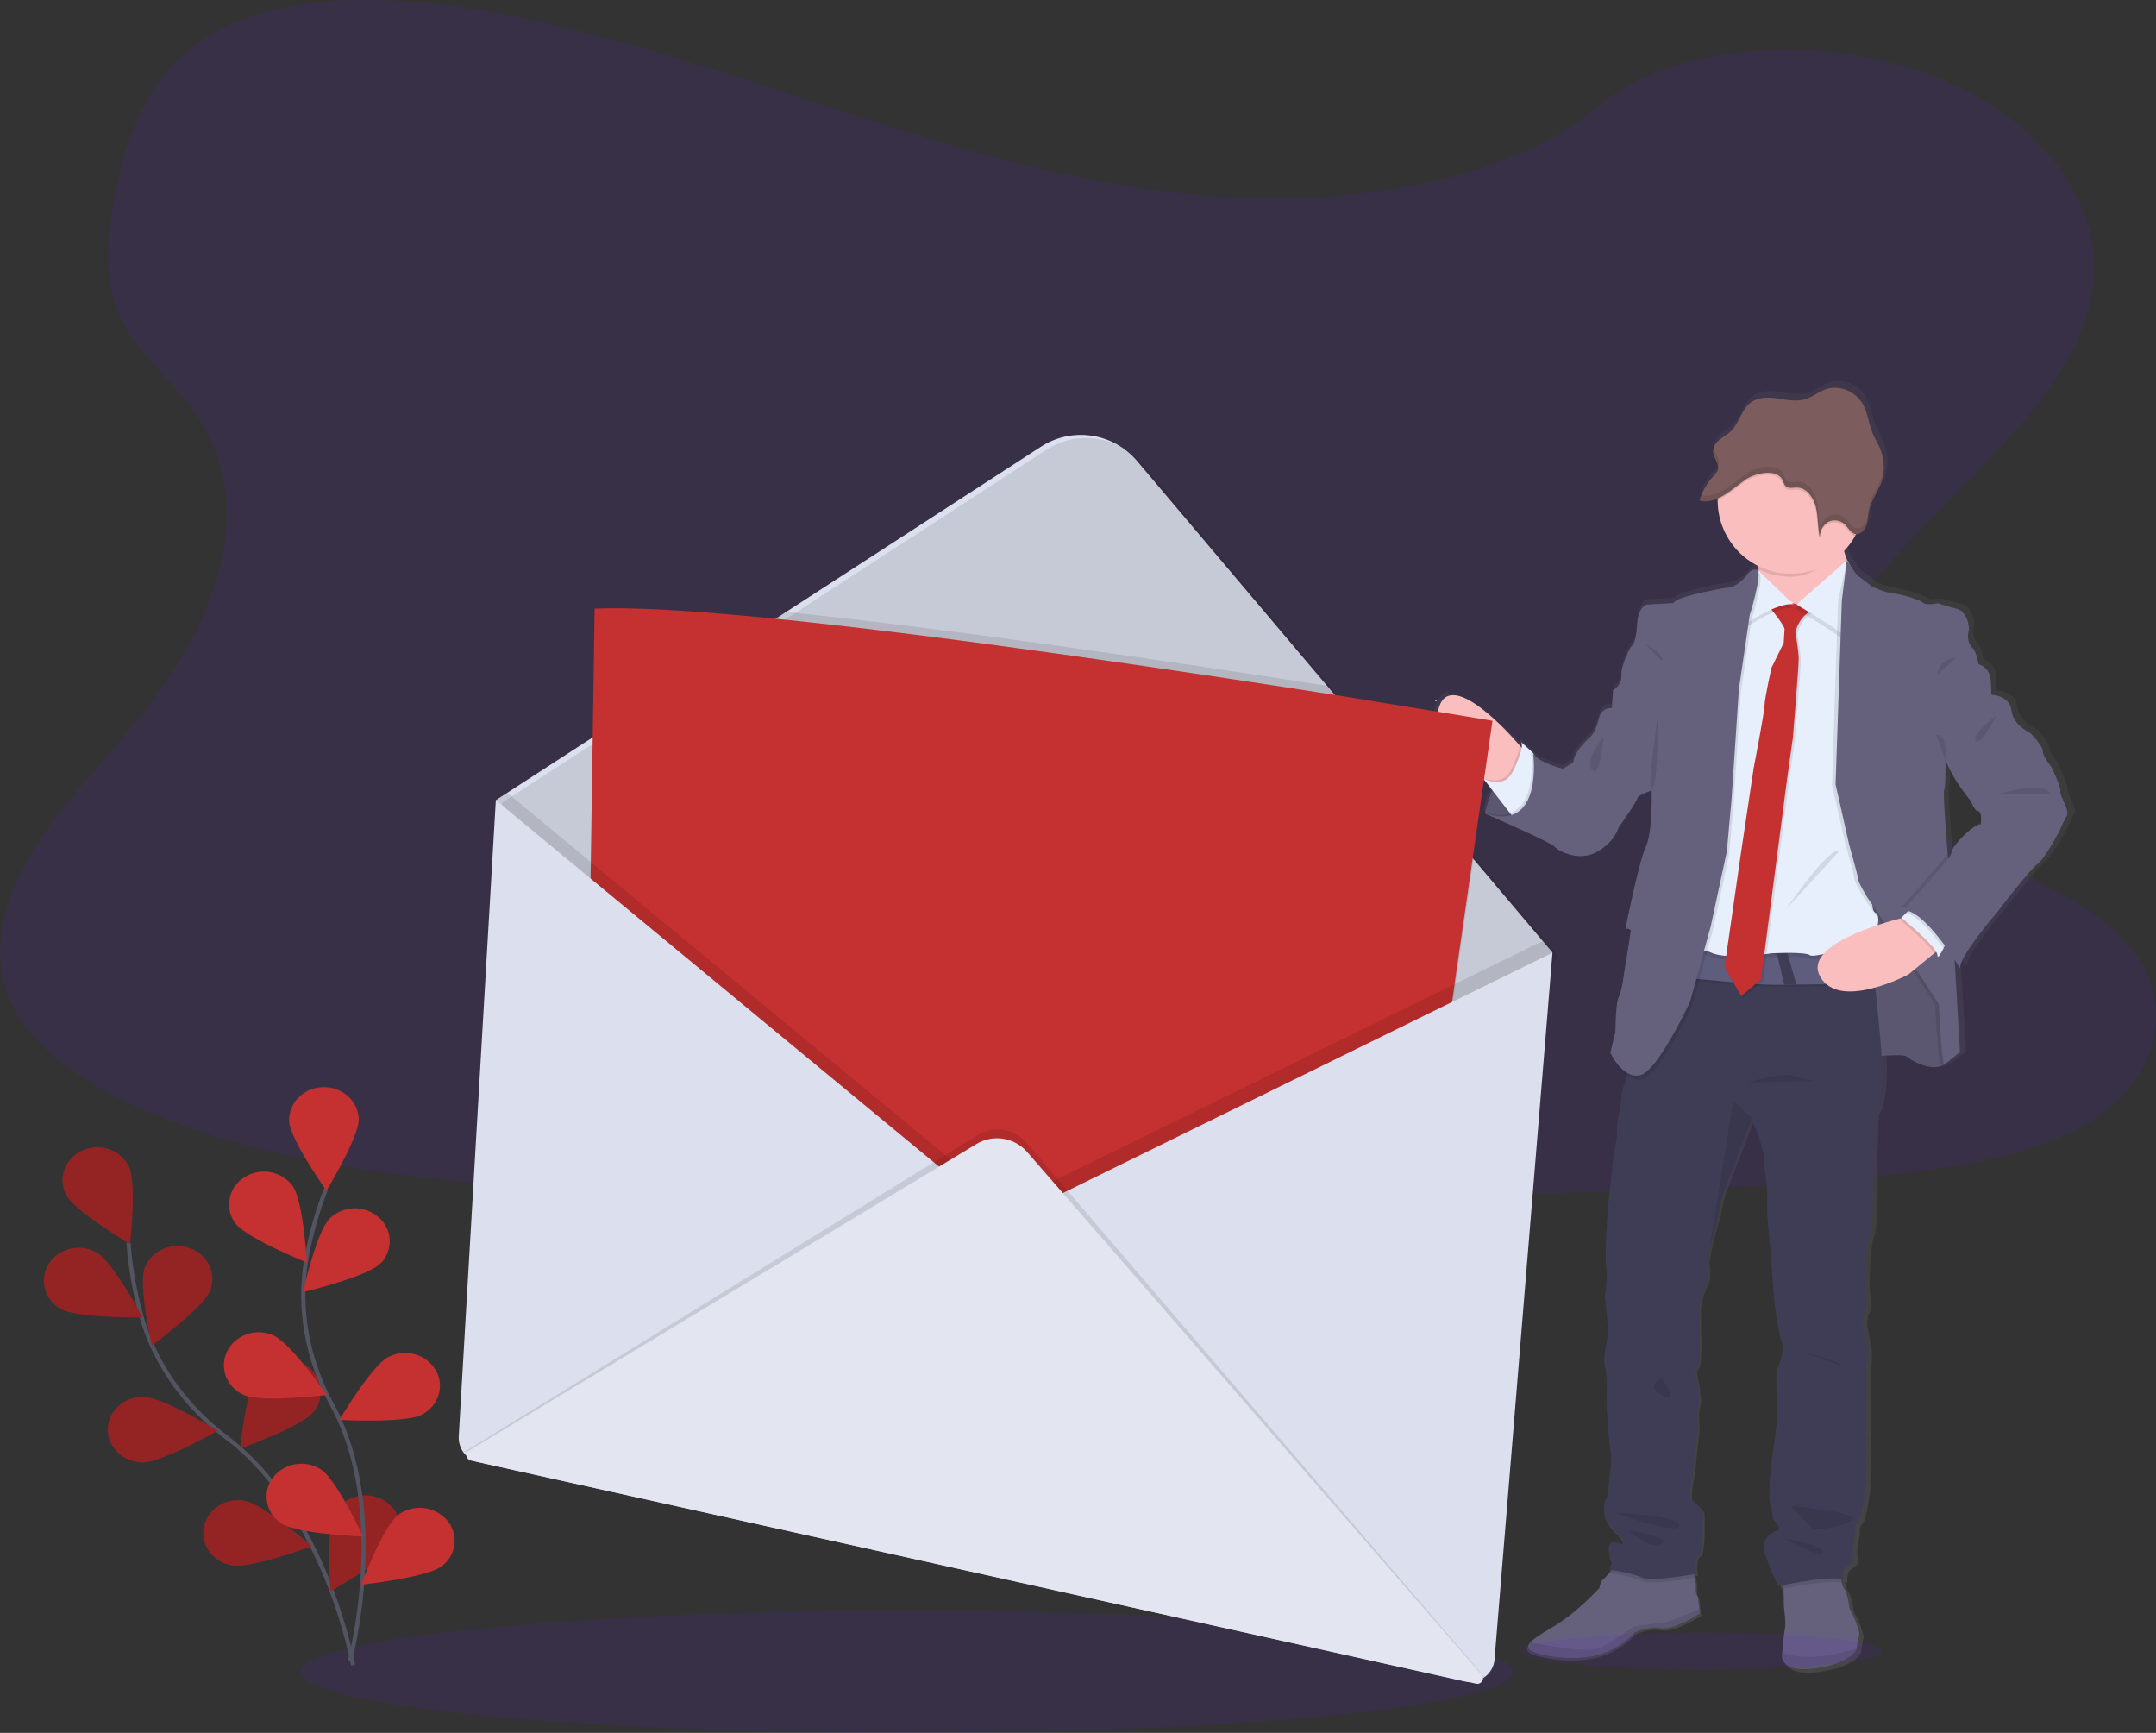 <?xml version="1.0" encoding="utf-8"?>
<!-- Generator: Adobe Illustrator 26.0.2, SVG Export Plug-In . SVG Version: 6.00 Build 0)  -->
<svg version="1.1" id="_x39_4c1f45f-2d92-458e-bbfe-f6c69da92e14"
	 xmlns="http://www.w3.org/2000/svg" xmlns:xlink="http://www.w3.org/1999/xlink" x="0px" y="0px" viewBox="0 0 1034.9 831.6"
	 style="enable-background:new 0 0 1034.9 831.6;" xml:space="preserve">
<rect x="0" y="0" width="1034.9" height="831.6" fill="#333333" stroke="none"/>
<style type="text/css">
	.st0{opacity:0.1;fill:#6415FF;enable-background:new    ;}
	.st1{fill:none;stroke:#535461;stroke-width:2;stroke-miterlimit:10;}
	.st2{fill:#C53030;}
	.st3{opacity:0.25;enable-background:new    ;}
	.st4{fill:url(#SVGID_1_);}
	.st5{fill:#65617D;}
	.st6{opacity:0.1;enable-background:new    ;}
	.st7{fill:#FBBEBE;}
	.st8{fill:#E7EFFD;}
	.st9{fill:#3F3D56;}
	.st10{fill:#5F5D7E;}
	.st11{fill:#7C5C5C;}
	.st12{opacity:0.1;}
	.st13{fill:#E6E8EC;}
	.st14{fill:#DCDFED;}
	.st15{fill:#E3E5F1;}
</style>
<path class="st0" d="M601.3,95.1C535,93.2,471.8,75.3,411.5,55.8S291.3,14.7,226.5,4.3c-41.6-6.6-89.3-7.6-122.8,11
	C71.4,33.2,61,64.1,55.4,92.8c-4.2,21.6-6.7,44.3,4.9,64.4c8,14,22.3,25.8,32.2,39.2c34.3,46.7,10.1,104.3-27.1,149.9
	c-17.4,21.4-37.7,41.8-51.1,64.6S-5.5,459.8,6.2,483c11.7,23,39.5,40.3,69.6,52.5c61.2,24.7,133.3,31.8,203.6,35.8
	c155.6,8.9,312.1,5,468.2,1.2c57.8-1.4,115.8-2.9,172.6-10.3c31.5-4.1,64.1-10.7,87-26.5c29.1-20.1,36.3-54.1,16.8-79.3
	c-32.7-42.2-123-52.7-145.9-98.1c-12.6-25,0.3-52.8,18.6-75.9c39.2-49.6,104.9-93.2,108.4-149.9c2.4-39-29.2-78-78-96.4
	c-51.2-19.3-122.2-16.9-160,15.1C728.2,84.1,659.9,96.8,601.3,95.1z"/>
<ellipse class="st0" cx="435.5" cy="802.3" rx="290.8" ry="29.3"/>
<path class="st1" d="M169.5,799.1c0,0-12.9-73.1-60.8-109.3c-20.1-15.2-34.8-35.9-41.2-59.4c-3-11.2-5-22.6-5.8-34.1"/>
<path class="st2" d="M31.7,573.3c4,7.8,30.7,23.7,30.7,23.7s3.4-29.6-0.7-37.5s-14-11.1-22.3-7.3S27.7,565.5,31.7,573.3z"/>
<path class="st2" d="M29.1,628.1c7.9,4.5,39.4,4.1,39.4,4.1s-14.2-26.6-22.1-31.1s-18.2-2.1-22.9,5.3S21.2,623.6,29.1,628.1z"/>
<path class="st2" d="M68.3,701.8c9.2,0.1,36.2-15.2,36.2-15.2s-26.5-16.2-35.7-16.3s-16.8,6.8-17,15.5S59.1,701.6,68.3,701.8z"/>
<path class="st2" d="M111.3,751.2c9.1,1.6,38.4-9.2,38.4-9.2s-23.2-20.2-32.3-21.8s-17.8,4-19.5,12.6S102.2,749.6,111.3,751.2z"/>
<path class="st2" d="M100.9,619.2c-3.1,8.2-28,26.5-28,26.5s-6.6-29.1-3.4-37.3s12.7-12.4,21.4-9.5S104.1,611.1,100.9,619.2z"/>
<path class="st2" d="M150.4,677.7c-5.6,6.9-35.1,17.4-35.1,17.4s3-29.7,8.6-36.6c5.8-7,16-8.3,23.4-3c6.9,4.8,8.7,14.2,3.9,21.1
	C150.9,677,150.6,677.4,150.4,677.7z"/>
<path class="st2" d="M190.2,740.7c-4.3,7.7-31.5,22.8-31.5,22.8s-2.4-29.7,1.9-37.4s14.4-10.7,22.5-6.7S194.5,733,190.2,740.7z"/>
<path class="st3" d="M31.7,573.3c4,7.8,30.7,23.7,30.7,23.7s3.4-29.6-0.7-37.5s-14-11.1-22.3-7.3S27.7,565.5,31.7,573.3z"/>
<path class="st3" d="M29.1,628.1c7.9,4.5,39.4,4.1,39.4,4.1s-14.2-26.6-22.1-31.1s-18.2-2.1-22.9,5.3S21.2,623.6,29.1,628.1z"/>
<path class="st3" d="M68.3,701.8c9.2,0.1,36.2-15.2,36.2-15.2s-26.5-16.2-35.7-16.3s-16.8,6.8-17,15.5S59.1,701.6,68.3,701.8z"/>
<path class="st3" d="M111.3,751.2c9.1,1.6,38.4-9.2,38.4-9.2s-23.2-20.2-32.3-21.8s-17.8,4-19.5,12.6S102.2,749.6,111.3,751.2z"/>
<path class="st3" d="M100.9,619.2c-3.1,8.2-28,26.5-28,26.5s-6.6-29.1-3.4-37.3s12.7-12.4,21.4-9.5S104.1,611.1,100.9,619.2z"/>
<path class="st3" d="M150.4,677.7c-5.6,6.9-35.1,17.4-35.1,17.4s3-29.7,8.6-36.6c5.8-7,16-8.3,23.4-3c6.9,4.8,8.7,14.2,3.9,21.1
	C150.9,677,150.6,677.4,150.4,677.7z"/>
<path class="st3" d="M190.2,740.7c-4.3,7.7-31.5,22.8-31.5,22.8s-2.4-29.7,1.9-37.4s14.4-10.7,22.5-6.7S194.5,733,190.2,740.7z"/>
<path class="st1" d="M167.9,797.2c0,0,19.6-71.8-8.6-123.2c-11.8-21.6-16.4-46.1-12.2-70.1c2-11.4,5.2-22.6,9.4-33.4"/>
<path class="st2" d="M138.8,538c0.3,8.7,17.9,33.4,17.9,33.4s15.8-25.8,15.5-34.5s-8.1-15.5-17.3-15.2S138.5,529.3,138.8,538z"/>
<path class="st2" d="M113,587.1c5.3,7.1,34.3,18.8,34.3,18.8s-1.6-29.7-6.9-36.9c-5.5-7.2-15.7-8.9-23.3-3.9
	c-7.1,4.5-9.3,13.9-4.8,21C112.5,586.5,112.7,586.8,113,587.1z"/>
<path class="st2" d="M117.2,669.5c8.4,3.7,39.7-0.1,39.7-0.1s-17.3-24.9-25.7-28.6s-18.3-0.2-22.2,7.7S108.8,665.9,117.2,669.5z"/>
<path class="st2" d="M135.2,731.2c7.6,4.9,39.1,6.2,39.1,6.2s-12.6-27.3-20.2-32.2c-7.6-4.9-17.7-3.2-23.2,4
	c-5,6.8-3.5,16.3,3.3,21.3C134.5,730.7,134.9,730.9,135.2,731.2z"/>
<path class="st2" d="M182.4,606.5c-6.4,6.3-37,13.6-37,13.6s6.5-29.2,12.9-35.4c6.6-6.3,16.8-6.5,23.6-0.4
	c6.3,5.5,6.9,15.1,1.4,21.4C183,605.9,182.7,606.2,182.4,606.5z"/>
<path class="st2" d="M202.5,678.9c-8.1,4.2-39.6,2.5-39.6,2.5s15.4-26,23.5-30.2s18.2-1.4,22.7,6.2S210.6,674.7,202.5,678.9z"/>
<path class="st2" d="M211.9,751.7c-7.2,5.4-38.6,8.8-38.6,8.8s10.6-28.1,17.8-33.5c7.3-5.4,17.5-4.3,23.5,2.5
	c5.4,6.4,4.7,16-1.7,21.4C212.5,751.3,212.2,751.5,211.9,751.7z"/>
<linearGradient id="SVGID_1_" gradientUnits="userSpaceOnUse" x1="924.448" y1="-4.647" x2="924.448" y2="614.948" gradientTransform="matrix(1 0 0 -1 -82.53 797.8)">
	<stop  offset="0" style="stop-color:#808080;stop-opacity:0.25"/>
	<stop  offset="0.54" style="stop-color:#808080;stop-opacity:0.12"/>
	<stop  offset="1" style="stop-color:#808080;stop-opacity:0.1"/>
</linearGradient>
<path class="st4" d="M992.2,378.2c0.6-1.6-3.9-10.7-3.9-11.2s-4.7-5.5-4.7-8.4s-6.2-8.9-6.2-8.9s-8.2-3.4-9.2-10.9s-9.9-7.6-9.9-7.6
	l0,0c0,0,0-0.7,0.1-1.7c0-2.3-0.1-6.5-1.1-8.7c-1.1-2.1-2.9-3.6-5.1-4.3c0,0-0.9-5.8-2.7-7.6c-2-2.1-2.8-5.2-2.1-8
	c0.9-2.8-1.2-10-5.6-11s-9.3-2.7-9.3-2.7s-0.5,0.1-1.2,0.2l-0.6-0.2c-1,0.2-2.1,0.3-3.2,0.4c-0.9,0-1.8-0.3-2.5-0.8
	c-1.5-1.6-13.7-4.8-15.9-4.8s-8.7-3-8.7-3L894,274c-1.8-1.4-5.2-7-5.7-7.8l-0.1-0.1l0,0l0,0c-0.6-1.3-1-2.6-1.4-3.9l0,0
	c2.2-2.3,4.1-4.9,5.6-7.7c0.2-0.3,0.3-0.6,0.4-0.9c0.3,0,0.7-0.1,1-0.2c0.1,0,0.3-0.1,0.4-0.1c1.5-0.8,2.7-2.2,3.2-3.8l0,0
	c0.1-0.3,0.2-0.6,0.3-1c0-0.1,0-0.2,0.1-0.3c0.1-0.1,0.1-0.5,0.1-0.7s0-0.3,0.1-0.4s0.1-0.5,0.1-0.7c0-0.2,0-0.2,0-0.4
	c0-0.3,0.1-0.6,0.1-0.9l0,0c0.1-1.1,0.3-2.1,0.5-3.1l0,0l0,0c0.9-4,3.3-7.5,5.1-11.2l0,0c0.2-0.5,0.5-1.1,0.7-1.6
	c0.2-0.6,0.4-1.2,0.6-1.8l0.2-0.6c0.1-0.4,0.2-0.9,0.3-1.3c0-0.2,0.1-0.4,0.1-0.6c0.1-0.6,0.2-1.2,0.2-1.9c0.3-3.6-0.2-7.2-1.5-10.5
	c-1.1-2.8-2.8-5.3-3.9-8.1c-1.7-4.2-2.2-9-4.3-13.1c-3.5-6.8-11.8-10.2-18.7-7.6c-3.3,1.2-6.1,3.6-9.4,4.6
	c-4.4,1.4-9.2,0.4-13.8-0.3c-4.6-0.6-9.7-0.7-13.4,2.3c-4.2,3.4-5.4,9.9-9.4,13.7c-1.7,1.6-3.8,2.6-5.5,4.1c-1.2,1-2.2,2.3-2.8,3.8
	c0,0.1-0.1,0.2-0.1,0.3c0,0.1-0.1,0.2-0.1,0.4c0,0.1-0.1,0.3-0.1,0.4s0,0.2,0,0.3c0,0.3,0,0.5,0,0.8l0,0c0,0.3,0.1,0.5,0.1,0.8
	c0,0.1,0,0.1,0,0.2s0.1,0.4,0.2,0.6c0,0,0,0.1,0,0.1c0.1,0.2,0.2,0.4,0.3,0.7l0.2,0.3l0.1,0.3c0.6,1.1,1.1,2.3,1.4,3.5
	c0.2,0.8,0.1,1.6-0.1,2.3c-0.4,0.8-1,1.6-1.7,2.2c-3,3.1-5.3,6.8-6.8,10.9c-0.2,0.5-0.3,0.9-0.5,1.4l0,0l0.2,0
	c0.4,0.1,0.9,0.2,1.3,0.3c0.2,0,0.5,0.1,0.8,0.1c1,0.1,2.1,0,3.1-0.2c0.2,0,0.5-0.1,0.8-0.2c1-0.3,2-0.7,3-1.1c0,0.3,0,0.6,0,0.9
	s0,0.3,0,0.5c0,13.4,7.6,25.7,19.7,31.7c0,0.3,0.1,0.6,0.1,1c0,0.4,0.1,0.5,0.1,0.8l-0.4-0.4c0,0-2.7-1.3-5.3,2.5
	c-2.5,3.9-7.3,5.7-7.3,5.7s-27.3,4.3-28.4,7.9l-12.8,0.7c0,0-4.5,0.6-5,10s-2.8,10.3-2.8,10.3s-5.2,9.2-4.8,14c0.4,4.8-4,7.2-4,7.2
	l-0.6,8.5c0,0-5-0.7-6.3,5.1c-1.3,5.8-3.8,8.5-3.8,8.5s-8.3,6.9-8.7,12.7L750,367c0,0-11.9-2.7-14.6-7.5l-0.8-0.8
	c0,0-0.1-0.1-0.1-0.1c0,0,0,0,0,0.1c-1.8-1.7-5.5-5.2-5-4.4c0.4,0.7,0.4,1.6,0.2,2.4l-0.9-1l-2.4-2.6c0,0-19.2-18-30.4-19.4l0,0
	c-0.2-0.3-0.9-3.1-2.8-1.4c-6.4,5.8-6.8,15.7-1,22.1c0.3,0.3,0.6,0.6,0.9,0.9l18,16.8l0.5,0.3l3.9,5c-0.7,1.6-1.2,3.1-1.7,4.5
	c0,0,0,0.1,0,0.1c-0.1,0.3-0.2,0.6-0.3,0.9l-0.1,0.3c-0.1,0.3-0.2,0.6-0.2,0.8c-0.1,0.3-0.1,0.3-0.1,0.5c0,0.2,0,0.2-0.1,0.3
	c-0.4,1.5-0.7,2.6-0.8,3.3l-1-0.3l1,0.4c0,0,0,0.1,0,0.2l-0.1,0.3l0.9,0.4c5.3,2.3,31.5,13.8,32.9,15.5c1.5,1.9,11.4,7.6,20.4,2.8
	c9-4.8,11-12.1,11-12.1s8.7-12.1,9-13.9c0.3-1.8,7.1-3.9,7.1-3.9s0.6,20-2.8,27.3s-9.9,39.7-9.9,39.7c0.4-0.1,0.9-0.1,1.3-0.1
	c-0.2,1.2-0.4,1.9-0.4,1.9c0.5-0.1,1.1-0.1,1.6,0c-0.5,3.7-3.2,20.8-3.2,20.8s-0.9,7.8-2.4,10.4s-1.7,16.7-1.7,16.7l-2.4,10.1
	c0.3,0.6,0.6,1.2,0.9,1.8l0,0c0,0,2.6,5.7,6.9,8.9c-0.2,1.6-0.6,3.2-1.2,4.6c-0.9,2.3-1.3,4.7-1.2,7.2c0,0-2.5,11.5-2.2,14.8
	c0.3,3.3-1.7,11.3-1.7,11.3l-2.8,25.9c0,0-1.8,22.5-0.9,28.6c0.9,6.1-0.6,14.5-0.6,14.5s1.8,17.7,1.3,19.7
	c-0.5,1.9-2.7,10.3-1.3,14.9c1.3,4.6,0.6,17.3,0.6,17.3s0.9,16.7,1.9,22.1c1,5.4-0.3,12.2-0.3,12.2s-1,11.5-1.5,11.5
	s-4.3,7.9,3.6,15.7s3,6.5,3,6.5s-6.3-3.1-5.6,3.3c0.7,6.1,1.7,4.5,1.8,4.3l-1.5,4.9l1,0.2l-0.9,1c-0.9,1.1-1.9,2.2-3,3.1
	c-1.8,1.3-2,4.3-2,4.3s-11.1,12.1-21.5,18.2c-5.4,3.2-10.2,5.9-12.2,8.2c-1.8,2-1.6,3.7,2.3,4.9c8.1,2.7,22.4,4,32.6,0.6
	c6.1-2,11.6-5.6,15.9-10.3c0,0,6.5-3.3,12.8-2.1c6.3,1.2,18.9-7,18.9-7l-0.2-2.1l-0.7-6.1c-0.9-1-1.2-2.4-1-3.7
	c0.1-1.8-0.1-3.6-0.5-5.4c-0.1-0.6-0.2-1.2-0.3-1.7l1.2-0.2c0,0-1.5-7.6,1.2-9.1c2.7-1.5,1.9-21,1.9-21s-3.4-4.5-5.2-5.2
	c-1.8-0.7-0.2-10,0.2-11.2c0.3-1.2,2.7-24.3,2.7-24.3s-0.9-7.3,0.3-10.4c1.2-3.1-1.4-15.1-1.4-15.1s-0.9-1.5,0.8-3.3s1-17.7,1-17.7
	s-0.1-8-0.1-10.1s1.8-9.7,3.5-12.2s0.6-10.4,0.6-10.4l0,0l0.1-0.6c0-0.2,0.1-0.5,0.1-0.8l0.1-0.8c0.7-4.4,1.7-8.7,3-13
	c2-6.3,4.2-17.3,4.2-17.3l14-36.4l0.2-0.4c0,0,6.5,11.9,6.5,23c0,0,1.7,13.3,1.2,16.8c-0.4,3.6,1.3,20.3,1.3,20.3s1.9,24.2,1.9,25.2
	s2.4,19.7,3.9,22.5c1.5,2.8-1.5,11.5-2.4,12.4c-0.9,0.9,0.3,22.8,0.3,22.8s-2.2,17.3-2.7,20.9c-0.4,3.6-2.2,17.3-0.8,22.7
	s0.9,6.1,0.9,6.1s5.4,5.5,2.2,6c-4.5,1-7.3,5.4-6.3,9.8c0.1,0.4,0.2,0.7,0.3,1.1c1.9,5.5,4.1,10.8,6.6,16c0,0,0.9-0.2,2.5-0.5v1.8
	l0.2,8.9c0,0,1,8.5,0.4,10.4c-0.4,1.4-1,8.1-1.3,11.6c-0.1,1.3-0.2,2.1-0.2,2.1s0,7.9,16.7,5.5c16.7-2.4,19.7-8.9,19.7-8.9
	s0-0.3,0.1-0.8c0.2-1.5,0.8-4.7,1.2-6.5c0.6-2.4-4.8-13.1-4.8-13.1s-0.9-7.3-2.4-8.9c-0.6-0.9-1-2-1.2-3.1c-0.1-0.6-0.3-1.2-0.4-1.8
	c0.4,0,0.7,0.1,1.1,0.2c0,0-0.9-5.2,2.6-6.9c3.5-1.6,2.6-5.1,2.1-6.6c-0.4-1.5,1.3-9.8,1.3-9.8c-0.5-1.7,0-3.5,1.2-4.8
	c2.1-2.1,3.8-16.7,3.8-16.7l0.3-56.3c0,0,1.1-10-0.1-14c-1.2-4-2.4-11.8-0.8-13.9c1.7-2.1,0.2-11.8,0.2-11.8s0-20.4,2.3-25.5
	s1.5-37.1,1.5-37.1l0.6-21c0,0,4.9-4.6,3.8-28.8c5.2-0.3,11.1-0.5,12,0.2c1.7,1.3,12.3,8.2,18.6,3.9c1.3-0.6,7.5-5.8,7.5-5.8
	l-2.6-44.7c1.7,2.5,2.7,4.1,2.7,4.1c0-6.3,17.7-26.5,17.7-26.5s16.5-21.3,20.1-23.9s10.7-16,10.7-16c1-2.6,2.2-5,3.6-7.5
	C997,387,991.6,379.8,992.2,378.2z M953.5,393.8c-4.5,0.5-14,10.7-14.1,13c-0.1,1.2-1.1,2.8-2,4c-0.1-0.9-0.2-1.8-0.2-2.8
	c-1.1-13.2-2.2-29.2-1.7-30.8c0.9-2.7,0.6-14.8,0.6-14.8l0,0l0.2-0.2c3,9.4,12.4,20.4,12.4,20.4s1.7,4.8,3.6,4.9
	S953.5,393.8,953.5,393.8z"/>
<path class="st5" d="M712.8,390.4c0,0,5.5-28.7,23.1-28.9l12.9,26.5l-8.6,5.9C740.2,394,721.5,394.5,712.8,390.4z"/>
<path class="st6" d="M748.8,388l-8.6,5.9c0,0-13.1,0.4-22.5-1.9c-1.7-0.4-3.3-1-4.9-1.7c0,0,0-0.2,0.1-0.5c0,0,0-0.1,0-0.1
	c0.8-3.6,1.9-7.1,3.3-10.5c0.5-1.3,1.2-2.6,1.8-4c2.6-5,6.2-9.8,11.2-12.2c1.8-0.9,3.8-1.4,5.9-1.5h0.5h0.3l0.3,0.6l4.3,8.9
	L748.8,388z"/>
<path class="st5" d="M894.9,507.3c0,0,18.5-1.8,20.1-0.4s12.1,8.1,18.3,3.8s2.1-19.2,2.1-19.8s-0.6-21.8-0.6-21.8l-11.1-14.9
	L909.9,428l-28.4-2.8l0.7,41.6l-0.2,21.3L894.9,507.3z"/>
<path class="st6" d="M894.9,507.3c0,0,18.5-1.8,20.1-0.4s12.1,8.1,18.3,3.8s2.1-19.2,2.1-19.8s-0.6-21.8-0.6-21.8l-11.1-14.9
	L909.9,428l-28.4-2.8l0.7,41.6l-0.2,21.3L894.9,507.3z"/>
<path class="st7" d="M732.2,360.8c0,0-1.5,18-12.7,18.3c0,0-3.2-1.9-7.5-5.1c-9.9-7.4-25.5-21.6-21.2-34.8c6.2-18.9,36.4,16,36.4,16
	l2.3,2.6L732.2,360.8z"/>
<path class="st6" d="M732.2,360.8c0,0-1.5,18-12.7,18.3c0,0-3.2-1.9-7.5-5.1l-0.9-1.2c1.9,1,4,1.6,6.2,1.7c3.5,0.1,6.6-1.9,8-5.1
	c1.2-2.3,2.2-4.7,3.1-7.2c0.5-1.4,0.9-2.9,1.2-4.4L732.2,360.8z"/>
<path class="st8" d="M727.3,393.5l-2.5-3.3l-8.5-11l-4.3-5.6c1.9,1,4,1.6,6.2,1.7c2.8,0.1,6-1,8-5.1c1.2-2.3,2.2-4.7,3.1-7.2
	c1.4-4,1.4-6,0.9-6.7s3.1,2.7,4.9,4.3l0.1,0.1l0.8,0.8l0.3,0.6l4.3,8.6c0,0,0,0.1,0,0.4C740.8,373.8,742.3,391.1,727.3,393.5z"/>
<path class="st5" d="M815.9,774.3c0,0-12.4,8.1-18.6,7c-6.2-1.1-12.6,2.1-12.6,2.1c-4.3,4.7-9.7,8.2-15.7,10.2
	c-10,3.4-24.1,2.1-32.1-0.6c-3.8-1.3-4.1-2.9-2.3-4.9c2-2.2,6.7-4.9,12-8.1c10.2-6.1,21.2-18,21.2-18s0.2-3,1.9-4.3
	c1.1-0.9,2.1-2,3-3.1c1.6-1.9,3.1-3.8,3.1-3.8l36.6,1.1c0,0,0.6,2.6,1.1,5.3c0.4,1.7,0.6,3.5,0.5,5.3c-0.2,1.3,0.2,2.7,1,3.7l0.7,6
	L815.9,774.3z"/>
<path class="st5" d="M892.4,784.5c-0.4,1.8-1,4.9-1.2,6.4l-0.1,0.8c0,0-3,6.5-19.4,8.9s-16.4-5.5-16.4-5.5s0.1-0.8,0.2-2.1
	c0.3-3.5,0.9-10.1,1.3-11.5c0.6-1.9-0.5-10.4-0.5-10.4l-0.2-8.8l-0.1-6.1l27.2-2.8c0.2,2,0.5,4.1,0.9,6.1c0.2,1.1,0.6,2.2,1.2,3.1
	c1.5,1.6,2.4,8.9,2.4,8.9S893,782.1,892.4,784.5z"/>
<path class="st6" d="M812.4,751.8c0,0,0.6,2.6,1.1,5.3c-4,0.7-21.2,3.7-25.5,1.6c-4.9-2.4-15.4-3.7-15.4-3.7l0.2-0.6
	c1.6-1.9,3.1-3.8,3.1-3.8L812.4,751.8z"/>
<path class="st6" d="M884.1,759.5c-6.9-1.2-22,1.7-28,2.9l-0.1-6.1l27.2-2.8C883.4,755.5,883.7,757.5,884.1,759.5z"/>
<path class="st9" d="M899.5,535.2l-0.6,20.9c0,0,0.7,31.8-1.5,36.8s-2.2,25.3-2.2,25.3s1.5,9.6-0.2,11.7s-0.4,9.8,0.7,13.8
	c1.2,4,0.2,13.9,0.2,13.9l-0.3,55.9c0,0-1.6,14.5-3.7,16.6c-1.2,1.3-1.7,3.1-1.2,4.7c0,0-1.8,8.3-1.3,9.8c0.4,1.5,1.3,4.9-2.1,6.5
	s-2.5,6.8-2.5,6.8c-8.1-1.9-31.2,3.3-31.2,3.3c-2.5-5.1-4.7-10.4-6.5-15.8c-1.5-4.3,0.7-8.9,4.9-10.5c0.3-0.1,0.7-0.2,1-0.3
	c3.1-0.5-2.2-5.9-2.2-5.9s0.6-0.7-0.9-6.1c-1.5-5.3,0.3-19,0.7-22.5c0.5-3.5,2.7-20.7,2.7-20.7s-1.2-21.7-0.3-22.6s3.8-9.5,2.4-12.3
	c-1.5-2.8-3.9-21.3-3.9-22.3s-1.9-25-1.9-25s-1.8-16.7-1.3-20.3c0.5-3.6-1.2-16.7-1.2-16.7c0-11-6.4-22.8-6.4-22.8l-0.2,0.4
	l-13.7,36.1c0,0-2.2,10.9-4.1,17.2c-1.2,4.2-2.2,8.5-2.9,12.8l-0.1,0.8c0,0.3-0.1,0.6-0.1,0.8l-0.1,0.6l0,0c0,0,1,7.8-0.6,10.4
	s-3.4,10.1-3.4,12.1s0.2,10.1,0.2,10.1s0.6,15.8-1,17.6c-1.6,1.8-0.8,3.2-0.8,3.2s2.7,12,1.5,15.1c-1.2,3.1-0.3,10.3-0.3,10.3
	s-2.4,22.9-2.7,24.1c-0.3,1.2-1.9,10.4-0.2,11.1c1.8,0.7,5.2,5.2,5.2,5.2s0.8,19.4-1.9,20.9c-2.7,1.5-1.2,9-1.2,9
	s-21.4,4.1-26.3,1.8s-15.4-3.7-15.4-3.7l1.5-4.9c-0.1,0.2-1.1,1.8-1.8-4.3c-0.7-6.4,5.5-3.3,5.5-3.3s4.9,1.2-3-6.5s-4-15.5-3.6-15.5
	c0.5,0,1.5-11.4,1.5-11.4s1.3-6.8,0.3-12.1s-1.9-21.9-1.9-21.9s0.7-12.6-0.6-17.2c-1.3-4.6,0.9-12.9,1.3-14.8
	c0.5-1.9-1.4-19.5-1.4-19.5s1.5-8.3,0.6-14.3c-0.9-6.1,0.9-28.4,0.9-28.4l2.7-25.7c0,0,1.9-8,1.6-11.2c-0.3-3.2,2.2-14.6,2.2-14.6
	c-0.2-2.4,0.3-4.9,1.2-7.1c1.5-3,2.1-12.7,2.1-12.7l14.2-32.5l7-28.7l93.9-0.9c0,0,0.3,2.5,0.9,7c0.6,4.5,1.4,11.2,2.3,19.5
	c0.8,7.5,1.7,16.3,2.6,26.2C905.5,529.6,899.5,535.2,899.5,535.2z"/>
<path class="st7" d="M890.8,276.2l-21.9,23.4c0,0-28.1-11.2-25.1-15.1c1.1-1.5,1-6.2,0.3-11.4c-1-8.2-3.3-17.6-3.3-17.6
	s49.1-8,45,0.3c-1.5,3-1.2,6.6-0.3,9.8C886.7,269.4,888.5,273,890.8,276.2z"/>
<path class="st6" d="M885.8,255.8c-1.5,3-2.2,3.3-1.3,6.6c-6.4,6.9-14.6,14.4-24.8,14.4c-5.4,0-10.8-1.2-15.7-3.7
	c-1-8.2-3.3-17.6-3.3-17.6S889.9,247.5,885.8,255.8z"/>
<path class="st7" d="M894.9,240.7c-0.3,19.4-16.4,34.9-35.8,34.6c-19-0.3-34.3-15.6-34.6-34.6c0-0.2,0-0.3,0-0.5
	c0.1-19.4,16-35.1,35.5-35C879.4,205.4,895.1,221.2,894.9,240.7L894.9,240.7L894.9,240.7z"/>
<path class="st6" d="M900,473c-4.7,0-20.2,0.2-37.6,0.4h-0.2l-5.7,0.1h-0.2c-20.6,0.3-40.9-3.7-49-2.9c-17.3,1.6,6.2-16,6.2-16
	c12.9,3.1,26.2,4.5,39.4,4l5-0.3c15.7-0.9,31.5-2.4,39.8-4.9C898.3,458.1,899.1,464.7,900,473z"/>
<path class="st10" d="M900,472.1c-4.7,0-20.2,0.2-37.6,0.4h-0.2l-5.7,0.1h-0.2c-20.6,0.3-40.9-3.7-49-2.9c-17.3,1.6,6.2-16,6.2-16
	c12.9,3.1,26.2,4.5,39.4,4l5-0.3c15.7-0.9,31.5-2.4,39.8-4.8C898.3,457.2,899.1,463.8,900,472.1z"/>
<path class="st6" d="M850.2,286L823,298.7l-21,162.4c0,0,12.4-5.6,19.5-2.1c7.1,3.5,29,0.3,29,0.3s16-0.9,18.3,0.9
	s30.2-7.4,30.2-7.4s5-11.2,1.2-13c-3.8-1.8,1.2-19.2,1.2-19.2l-2.4-117.2l-4.7-15.1l-12.7-7.7l-13,10.4l-6.2,0.9L850.2,286z"/>
<path class="st8" d="M850.2,284.2L823,296.9l-21,162.4c0,0,12.4-5.6,19.5-2.1c7.1,3.5,29,0.3,29,0.3s16-0.9,18.3,0.9
	s30.2-7.4,30.2-7.4s5-11.2,1.2-13c-3.8-1.8,1.2-19.3,1.2-19.3l-2.4-117.2l-4.7-15.1l-12.7-7.7l-13,10.4l-6.2,0.9L850.2,284.2z"/>
<path class="st6" d="M849.8,291.7c0,0,7.8,9.3,7.7,11.2s-0.4,6.5-0.4,6.5l-5.9,12c0,0-3.2,14.9-3.2,18s-5.2,30-5.2,30l-6.2,41.4
	l-7.8,54.3l8,13.7l9.5-8l12.6-96.8l2.7-19.1c0,0,2.8-34.3,2.8-37.9s-1.6-12.9-1.6-12.9s1.9-8.9,9.9-11s-0.6-0.5-0.6-0.5l-4.6-3.7
	l-4,1.6C863.2,290.9,852.2,287.6,849.8,291.7z"/>
<path class="st2" d="M848.9,290.8c0,0,7.8,9.3,7.7,11.2c-0.1,1.9-0.4,6.5-0.4,6.5l-5.9,12c0,0-3.3,14.9-3.3,18s-5.2,30-5.2,30
	l-6.2,41.4l-7.8,54.3l8,13.8l9.5-8l12.6-96.8l2.7-19.1c0,0,2.8-34.3,2.8-37.9s-1.6-12.9-1.6-12.9s1.9-8.9,9.9-11s-0.6-0.4-0.6-0.4
	l-4.6-3.7l-4,1.6C862.4,290.1,851.3,286.7,848.9,290.8z"/>
<path class="st6" d="M843.7,275.3c0,0-1.2,0.9-1.5,6.8c-0.3,5.9-4.4,19.2-4.4,19.2s15.4-10.6,23.1-9.5L843.7,275.3z"/>
<path class="st8" d="M843.7,273.5c0,0-1.2,0.9-1.5,6.8c-0.3,5.9-4.4,19.2-4.4,19.2s15.4-10.6,23.1-9.5L843.7,273.5z"/>
<path class="st6" d="M885.8,270.6l-24.3,21.3c0,0,20.4,12.1,23.1,15.1s5.3-29,5.3-29L885.8,270.6z"/>
<path class="st8" d="M886.6,268.8l-24.3,21.3c0,0,20.4,12.1,23.1,15.1c2.7,3,5.3-29,5.3-29L886.6,268.8z"/>
<path class="st6" d="M844.6,275.3c0,0-2.7-1.3-5.2,2.5c-1.8,2.5-4.4,4.5-7.2,5.6c0,0-26.9,4.3-28,7.8l-12.6,0.7c0,0-4.4,0.6-4.9,9.9
	c-0.4,9.3-2.8,10.2-2.8,10.2s-5.2,9.2-4.7,13.9c0.4,4.7-4,7.1-4,7.1l18.5,48.1c0,0,0.6,19.8-2.8,27.1c-3.4,7.2-9.8,39.4-9.8,39.4
	s2.7-0.6,2.5,1.2c-0.1,1.8-3.2,21.2-3.2,21.2s-0.9,7.7-2.4,10.4s-1.6,16.6-1.6,16.6l-2.4,10.1c0,0,5.6,12.6,14.2,10.8
	c8.6-1.8,24.1-35.3,24.1-35.3l9.9-36.2l7.7-35.8l2.2-24.3l3.5-53.7l5.2-35.5C841,296.9,846.7,277.8,844.6,275.3z"/>
<path class="st5" d="M843.7,273.5c0,0-2.7-1.3-5.2,2.5c-1.8,2.5-4.4,4.5-7.2,5.6c0,0-26.9,4.3-28,7.8l-12.6,0.7c0,0-4.4,0.6-4.9,9.9
	c-0.4,9.3-2.8,10.2-2.8,10.2s-5.2,9.2-4.7,13.9c0.4,4.7-4,7.1-4,7.1l18.5,48.1c0,0,0.6,19.8-2.8,27.1s-9.8,39.4-9.8,39.4
	s2.7-0.6,2.5,1.2c-0.1,1.8-3.3,21.1-3.3,21.1s-0.9,7.7-2.4,10.4c-1.5,2.7-1.6,16.6-1.6,16.6l-2.4,10.1c0,0,5.6,12.6,14.2,10.8
	c8.6-1.8,24.1-35.4,24.1-35.4l9.9-36.2l7.7-35.8l2.2-24.3l3.6-53.7l5.2-35.5C840,295.1,845.8,276,843.7,273.5z"/>
<path class="st6" d="M748.8,388l-8.6,5.9c0,0-13.1,0.4-22.5-1.9l-4.8-2.1l-1-0.4l1,0.3c5,1.5,8.8,1.4,11.8,0.4
	c12.1-4.1,10.8-24.1,10.3-28.7c0-0.5-0.1-0.8-0.1-0.9c0,0,0,0,0-0.1l0.1,0.1c0.2,0.3,0.4,0.5,0.6,0.8c0.2,0.2,0.3,0.4,0.5,0.6l0,0
	l4.3,8.6c0,0,0,0.1,0,0.4L748.8,388z"/>
<path class="st5" d="M778.5,330.2l-4.2,1.2l-0.6,8.4c0,0-4.9-0.7-6.2,5c-1.3,5.7-3.7,8.4-3.7,8.4s-8.1,6.8-8.6,12.6l-5,3.1
	c0,0-11.7-2.7-14.3-7.4c0,0,5.3,38.2-23.1,28.9c0,0,31.8,13.9,33.3,15.8s11.2,7.5,20.1,2.8s10.8-12,10.8-12s8.6-12,8.9-13.8
	c0.3-1.8,7-3.9,7-3.9l12.7-30.8L778.5,330.2z"/>
<path class="st6" d="M882.3,288.3l4.3-19.5c0,0,1.9,6.4,3.8,7.8l6.4,4.9c0,0,6.4,3,8.6,3c2.2,0,14.2,3.1,15.7,4.7s7.4,0.4,7.4,0.4
	s4.9,1.6,9.2,2.7c4.3,1,6.4,8.1,5.5,11c-0.7,2.8,0,5.9,2.1,8c1.8,1.8,2.7,7.5,2.7,7.5c2.2,0.7,4,2.3,5,4.3c1.5,3.2,1,10.4,1,10.4
	l-22,31.1c0,0,0.3,12-0.6,14.6s3.1,47.9,3.1,47.9L939,505c0,0-6.1,5.2-7.4,5.8c-1.3,0.6-2.7-27.5-2.7-28.5S894.8,431,894.8,431
	s-4.6-7.4-4.6-9s-4.3-16.6-4.3-16.6l-6.5-28.9L882.3,288.3z"/>
<path class="st5" d="M955.8,331.8c0,1,0,1.7,0,1.7l-22,31l0,0c0,0,0.3,12-0.6,14.6c-0.5,1.5,0.6,17.5,1.7,30.5
	c0.7,9.4,1.4,17.4,1.4,17.4l1.9,33l2.6,44.8c0,0-6.1,5.2-7.4,5.8c-1.3,0.6-2.7-27.5-2.7-28.5s-34.2-51.2-34.2-51.2s-4.6-7.4-4.6-9
	s-4.3-16.6-4.3-16.6l-6.5-28.9l3-88.2l2.4-19.5c0,0,3.7,6.4,5.6,7.8l6.4,4.9c0,0,6.4,3,8.6,3c2.2,0,14.2,3.1,15.7,4.7
	s7.4,0.4,7.4,0.4s4.9,1.6,9.2,2.7c4.3,1,6.4,8.1,5.5,11c-0.7,2.8,0,5.9,2.1,8c1.8,1.8,2.7,7.5,2.7,7.5c2.2,0.7,4,2.3,5,4.3
	C955.7,325.3,955.8,329.4,955.8,331.8z"/>
<path class="st6" d="M774.9,725.9c0.7,0,31.8,1.2,31.2,6.2S774.9,725.9,774.9,725.9z"/>
<path class="st6" d="M781.9,734.4c0,0,20.9,3.4,15.4,6.5S781.9,734.4,781.9,734.4z"/>
<path class="st6" d="M859.5,722.7c0,0,34.6,3,29.4,6.8c-5.2,3.8-17.5,4.4-18,4.6C870.4,734.2,859.5,722.7,859.5,722.7z"/>
<path class="st6" d="M855.3,737.9c0,0,19.2,3.2,19.8,7C875.7,748.7,855.3,737.9,855.3,737.9z"/>
<path class="st6" d="M865.9,648.9c0,0,17.6,4.1,18.6,7L865.9,648.9z"/>
<path class="st6" d="M798,661.6c0,0-9.2,2.7-0.3,8S798,661.6,798,661.6z"/>
<path class="st6" d="M838.7,519.4c1,0,17.2-5.3,22.8-3c4,1.5,8.3,2.3,12.6,2.4L838.7,519.4z"/>
<path class="st6" d="M840.8,536.3l-0.2,1.5l-13.8,36.1c0,0-2.2,10.9-4.1,17.2c-1.2,4.2-2.2,8.5-2.9,12.8l12.2-75.7L840.8,536.3z"/>
<path class="st9" d="M862.3,472.5l-5.7,0.1h-0.2l-3.4-14.9l5-0.3L862.3,472.5z"/>
<path class="st7" d="M932.1,454.5l-3.7,3l-12.3,10.1c0,0-33.3,17.8-42.5,0.9c-8.1-14.9,29.7-25.5,38.8-27.8c1.2-0.3,1.9-0.5,1.9-0.5
	L932.1,454.5z"/>
<path class="st6" d="M789.9,309c0,0,6.5,3,8,7.1S789.9,309,789.9,309z"/>
<path class="st6" d="M769.8,353.4c0,0-9.5,11.5-5.6,16S769.8,353.4,769.8,353.4z"/>
<path class="st6" d="M939,315.5c0,0-8.9,0.9-9.2,8.6L939,315.5z"/>
<path class="st6" d="M856.8,436.9c0.9-0.9,21.3-31.1,26-28.4L856.8,436.9z"/>
<path class="st6" d="M894.9,240.7c0,5.8-1.4,11.5-4.2,16.6l-0.3,0c-2.2-0.5-3.4-3.1-5.1-4.7c-2.2-2-5.4-2.5-8-1.1
	c-2.6,1.6-4.2,4.5-3.9,7.6c-1.1-4.7-0.8-9.8-1.9-14.5s-4.4-9.5-9-9.6c-2,0-4.2,0.7-5.7-0.8c-0.8-0.9-1-2.3-1.7-3.4
	c-3.2-5.2-13.1-2.6-17.1,0.1s-8.7,7-13.7,9.3c0.1-19.4,16-35.1,35.5-35C879.4,205.4,895.1,221.2,894.9,240.7L894.9,240.7
	L894.9,240.7z"/>
<path class="st11" d="M855.4,229.9c0.6,1.1,0.8,2.5,1.7,3.3c1.4,1.5,3.7,0.7,5.7,0.8c4.5,0.1,7.8,4.9,8.9,9.6
	c1.1,4.8,0.7,9.8,1.9,14.5c-0.2-3.1,1.3-6,3.9-7.6c2.6-1.4,5.8-0.9,8,1.1c1.7,1.6,2.9,4.2,5.1,4.7c2.2,0.5,4.4-1.7,5.2-4
	c0.8-2.3,0.8-4.9,1.3-7.4c1-4.6,4-8.4,5.7-12.8c2-5.3,1.9-11.2-0.2-16.5c-1.1-2.8-2.8-5.3-3.9-8.1c-1.7-4.2-2.1-9-4.2-13
	c-3.5-6.7-11.7-10.1-18.4-7.6c-3.2,1.2-6,3.5-9.3,4.6c-4.4,1.4-9,0.4-13.6-0.3s-9.5-0.7-13.2,2.3c-4.2,3.4-5.3,9.9-9.3,13.6
	c-1.7,1.6-3.7,2.6-5.4,4s-3.2,3.6-3,6c0.3,3.1,3.3,5.8,2.2,8.7c-0.4,0.8-1,1.6-1.6,2.2c-3.3,3.5-5.7,7.6-7.2,12.2
	c7.9,2.5,16.5-6.2,22.7-10.4C842.3,227.3,852.1,224.7,855.4,229.9z"/>
<path class="st6" d="M932.1,454.5l-3.7,3c-3.2-5.4-16.6-16.2-16.6-16.2l0.6-0.6c1.2-0.3,1.9-0.5,1.9-0.5L932.1,454.5z"/>
<path class="st8" d="M935.6,449c0,0-1.3,3.3-2.7,6.1s-2.9,5.4-2.9,3.3c-0.2-4.1-17.3-18-17.3-18l2.3-2.3l2.7-2.6L935.6,449z"/>
<path class="st6" d="M936.2,427.1l2,33c-4.6-7.1-17.2-25.5-25.3-24.9l19.7-22.6c0.8-0.9,1.6-1.9,2.3-2.9
	C935.5,419.1,936.2,427.1,936.2,427.1z"/>
<path class="st6" d="M935.6,449c0,0-1.3,3.3-2.7,6.1c-5.2-7.1-12.2-15.4-17.9-17l2.7-2.6L935.6,449z"/>
<path class="st5" d="M950.4,329.3l5.3,4.1c0,0,8.9,0.1,9.8,7.5s9,10.8,9,10.8s6.1,6.1,6.1,8.9s4.6,7.8,4.6,8.3s4.4,9.5,3.8,11.1
	s4.7,8.7,3.1,11.4c-1.3,2.4-2.5,4.9-3.6,7.4c0,0-6.9,13.3-10.5,15.8s-19.8,23.7-19.8,23.7s-17.4,20.1-17.4,26.3
	c0,0-17-28.4-27.1-27.7l19.7-22.6c0,0,3.4-3.7,3.5-5.9c0.2-2.2,9.5-12.4,13.9-12.9c0,0,0.7-6.1-1.2-6.2s-3.6-4.9-3.6-4.9
	s-13-15.4-13.2-25.1C932.7,349.6,950.4,329.3,950.4,329.3z"/>
<path class="st6" d="M958.2,343.4c0,0-12.4,9.2-9.8,12.1S958.2,343.4,958.2,343.4z"/>
<path class="st6" d="M958.8,381.2c0,0,23.1-7.4,25.4,0H958.8z"/>
<path class="st6" d="M815.9,774.3c0,0-12.4,8.1-18.6,7c-6.2-1.1-12.6,2.1-12.6,2.1c-4.3,4.7-9.7,8.2-15.7,10.2
	c-10,3.4-24.1,2.1-32.1-0.6c-3.8-1.3-4.1-2.9-2.3-4.9c8.7,1.7,28.1,5.2,33.3,2.7c6.8-3.3,16.6-10.4,16.6-10.4s12.7-1.8,14.5-1.8
	c1.3,0,11.1-4.1,16.6-6.4L815.9,774.3z"/>
<path class="st6" d="M891.2,791l-0.1,0.8c0,0-3,6.5-19.4,8.9s-16.4-5.5-16.4-5.5s0.1-0.8,0.2-2.1C860.6,795,872,797.2,891.2,791z"/>
<path class="st6" d="M796,341.6c0,0,0,33.7-2.9,37.1S796,341.6,796,341.6z"/>
<path class="st6" d="M929.4,352.5l4.3,12.1C933.7,364.5,935.4,352.7,929.4,352.5z"/>
<g class="st12">
	<path d="M824.8,223.2c1.1-2.8-1.8-5.5-2.1-8.5c-0.4,0.8-0.5,1.8-0.5,2.7c0.2,2.2,1.8,4.3,2.3,6.4
		C824.6,223.6,824.7,223.4,824.8,223.2z"/>
	<path d="M873.9,255c-1.1-4.7-0.8-9.6-1.8-14.3c-1.1-4.7-4.4-9.5-8.9-9.6c-2,0-4.2,0.7-5.7-0.7c-0.9-0.9-1-2.3-1.7-3.4
		c-3.2-5.2-13.1-2.6-17.1,0.1c-6,4-14.4,12.4-22.1,10.5c-0.4,0.9-0.7,1.8-1,2.7c7.9,2.5,16.5-6.2,22.7-10.4c4-2.7,13.9-5.3,17.1-0.1
		c0.6,1.1,0.8,2.5,1.7,3.3c1.4,1.5,3.7,0.7,5.7,0.8c4.5,0.1,7.8,4.9,9,9.6c1.1,4.8,0.7,9.8,1.9,14.5
		C873.4,257.1,873.6,256,873.9,255z"/>
	<path d="M896.1,249.5c-0.8,2.3-2.9,4.5-5.2,4s-3.4-3.1-5.1-4.7c-2.2-2-5.4-2.5-8-1.1c-2.5,1.5-4,4.2-3.9,7.2
		c0.6-1.8,1.8-3.3,3.5-4.3c2.6-1.4,5.8-0.9,8,1.1c1.7,1.6,2.9,4.2,5.1,4.7c2.2,0.5,4.4-1.7,5.2-4c0.4-1.4,0.7-2.8,0.8-4.2
		C896.4,248.6,896.3,249,896.1,249.5z"/>
	<path d="M903.1,229.3c-1.7,4.4-4.7,8.2-5.7,12.8c-0.2,0.9-0.3,1.9-0.4,2.8c1-4.6,4-8.4,5.7-12.8c0.7-2,1.2-4,1.4-6.1
		C903.8,227.2,903.5,228.3,903.1,229.3z"/>
</g>
<circle class="st13" cx="689.3" cy="336.1" r="0.4"/>
<ellipse class="st0" cx="817" cy="792.3" rx="86.3" ry="8.8"/>
<path class="st14" d="M499.6,214.4L238,384l170.7,307.8c1.6,2.9,4.4,5,7.6,5.8l154.6,37.7c5.5,1.3,11.1-1.3,13.5-6.4l76.7-159.4
	l84.1-112.4l-199.5-236C534.3,207.7,514.5,204.7,499.6,214.4z"/>
<path class="st6" d="M747.9,458.6l-0.7,1l-49.2,65.8l-0.9,1.2L663.8,571l-65.6,136.3l-1.8,3.8l-9.3,19.2c-2.4,5.1-8.1,7.7-13.6,6.4
	L418.9,699c-3.2-0.8-6-2.9-7.6-5.8l-14.9-26.8l-2.7-4.8L286.5,467.9l-0.9-1.6l-44.9-80.9l5.4-3.5l41.1-26.6l1-0.6l86.5-56.1l5.5-3.5
	l122-79.2c14.9-9.7,34.7-6.8,46.2,6.8l91,107.7l4,4.8l66.1,78.1l0.4,0.4l33.2,39.3l4.2,5L747.9,458.6z"/>
<path class="st6" d="M707.3,412.3l-8.1,56l-2.4,16.9l-1.4,36l-0.1,2.8L688,712.1c-0.3,6.6-5.8,11.7-12.4,11.4
	c-0.7,0-1.4-0.1-2.1-0.3l-77.9-17.4l-0.8-0.2l-199.9-44.6l-3.7-0.8l-109.9-24.5l2.5-169.1l0.1-5.6l0.8-51.2l0.8-56.5l86.5-56.1
	l5.5-3.5c80.3,8.2,187,24.1,259.3,35.4l4,4.8l66,78.1L707.3,412.3z"/>
<path class="st2" d="M716.4,345.9l-9.5,66l-8.7,60.4l-2.4,16.9l-1.4,36L687,716.1c-0.3,6.6-5.8,11.7-12.4,11.4
	c-0.7,0-1.4-0.1-2.1-0.3l-78.8-17.6l-199.9-44.6l-113.6-25.4l2.6-174.8l0.8-51.2l0.9-59.9l0.9-61.6c18.8-0.9,49.7,1.1,86.6,4.8
	c82.6,8.3,195.2,25.1,268.8,36.6C685.9,340.8,716.4,345.9,716.4,345.9z"/>
<path class="st6" d="M740.5,451.6l-42.3,20.7L482.5,578.1L283.7,413.8l-40.2-33.3L238,384l44.9,80.9l-2.6,174.8l113.6,25.4
	l14.8,26.8c1.6,2.9,4.4,5,7.6,5.8l154.6,37.7c5.5,1.3,11.1-1.4,13.5-6.4l9.3-19.2l78.8,17.6c6.4,1.4,12.8-2.6,14.2-9.1
	c0.2-0.7,0.2-1.4,0.3-2.1l7.3-190.9l50.1-67l0.1-1.7L740.5,451.6z"/>
<path class="st14" d="M238,384l-17.8,305.3c-0.3,5.8,3.6,11.1,9.3,12.3L703,806.9c6.4,1.4,12.8-2.7,14.2-9.1c0.1-0.5,0.2-1,0.2-1.6
	l27.8-339L482.5,586.1L238,384z"/>
<path class="st6" d="M223.5,696.4l246-151.8c7.5-4.6,17.2-3,23,3.6L712.7,805c0.8,0.9,1.2,0.3,0,0L223.5,696.4
	C222.1,696.1,222.2,697.1,223.5,696.4z"/>
<path class="st15" d="M225.2,696.1L468.7,549c7.9-4.8,18.2-3.2,24.3,3.8l218.2,250.9c1,1.1,0.8,2.8-0.3,3.7
	c-0.6,0.5-1.5,0.8-2.3,0.6L226,700.9c-1.4-0.3-2.3-1.7-2-3.1C224.2,697.1,224.6,696.5,225.2,696.1z"/>
</svg>
